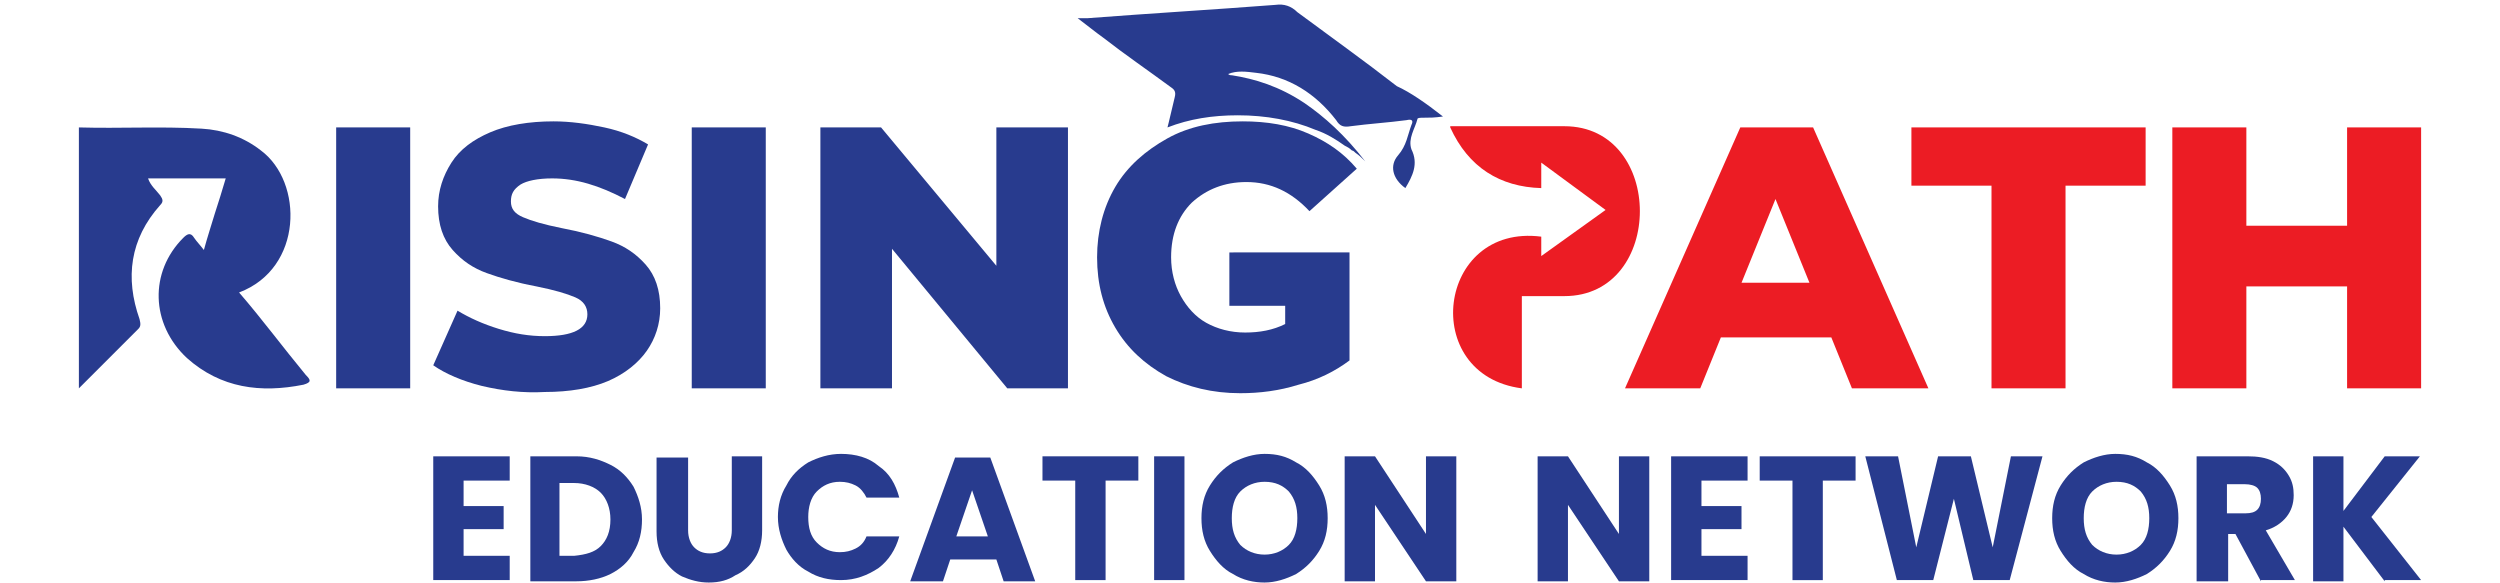 <?xml version="1.0" encoding="utf-8"?>
<!-- Generator: Adobe Illustrator 24.3.0, SVG Export Plug-In . SVG Version: 6.00 Build 0)  -->
<svg version="1.1" id="Layer_1" xmlns="http://www.w3.org/2000/svg" xmlns:xlink="http://www.w3.org/1999/xlink" x="0px" y="0px"
	 viewBox="0 0 206 48" style="enable-background:new 0 0 206 48;" xml:space="preserve">
<style type="text/css">
	.st0{fill:#283B8E;}
	.st1{fill:#EC1C24;}
</style>
<g>
	<g>
		<path class="st0" d="M27.7,10.5h6.1V32h-6.1V10.5z"/>
		<path class="st0" d="M57,10.5h6.1V32H57V10.5z"/>
		<path class="st0" d="M39.7,31.8c-1.6-0.4-3-1-4-1.7l2-4.5c1,0.6,2.1,1.1,3.4,1.5c1.3,0.4,2.5,0.6,3.8,0.6c2.3,0,3.5-0.6,3.5-1.8
			c0-0.6-0.3-1.1-1-1.4c-0.7-0.3-1.7-0.6-3.2-0.9c-1.6-0.3-3-0.7-4.1-1.1c-1.1-0.4-2-1-2.8-1.9c-0.8-0.9-1.2-2.1-1.2-3.6
			c0-1.3,0.4-2.5,1.1-3.6c0.7-1.1,1.8-1.9,3.2-2.5c1.4-0.6,3.2-0.9,5.2-0.9c1.4,0,2.8,0.2,4.2,0.5c1.4,0.3,2.6,0.8,3.6,1.4l-1.9,4.5
			c-2.1-1.1-4-1.7-6-1.7c-1.2,0-2.1,0.2-2.6,0.5c-0.6,0.4-0.8,0.8-0.8,1.4c0,0.6,0.3,1,1,1.3c0.7,0.3,1.7,0.6,3.2,0.9
			c1.6,0.3,3,0.7,4.1,1.1c1.1,0.4,2,1,2.8,1.9c0.8,0.9,1.2,2.1,1.2,3.6c0,1.3-0.4,2.5-1.1,3.5c-0.7,1-1.8,1.9-3.2,2.5
			c-1.4,0.6-3.2,0.9-5.2,0.9C43.1,32.4,41.4,32.2,39.7,31.8z"/>
		<path class="st1" d="M150.9,27.8h-9.1l-1.7,4.2h-6.2l9.5-21.5h6l9.5,21.5h-6.3L150.9,27.8z M149.1,23.3l-2.8-6.9l-2.8,6.9H149.1z"
			/>
		<path class="st1" d="M164.1,15.3h-6.6v-4.8h19.3v4.8h-6.6V32h-6.1V15.3z"/>
		<path class="st1" d="M193.4,10.5v8.1h-8.3v-8.1h-6.1V32h6.1v-8.4h8.3V32h6.1V10.5H193.4z"/>
		<path class="st1" d="M119.5,10.5c1.5,3.3,4.1,4.9,7.5,5v-2.1l5.3,3.9l-5.3,3.8v-1.6c-8.6-1.1-10.1,11.4-1.6,12.5l0-7.6l3.5,0
			c8.3,0,8.3-14,0-14H119.5z"/>
		<path class="st0" d="M118.9,9.6c-0.7,0.1-1.1,0.1-1.6,0.1c-0.2,0-0.5,0-0.5,0.1c-0.2,0.8-0.8,1.6-0.5,2.5c0.6,1.2,0.1,2.2-0.5,3.2
			c-1.1-0.8-1.3-1.9-0.6-2.7c0.7-0.8,0.8-1.7,1.1-2.5c0.2-0.4,0-0.5-0.4-0.4c-1.5,0.2-3.1,0.3-4.6,0.5c-0.6,0.1-0.9,0-1.2-0.5
			c-1.7-2.2-3.9-3.6-6.6-3.9c-0.8-0.1-1.6-0.2-2.3,0.1c0.1,0.1,0.2,0.1,0.3,0.1c1.9,0.3,3.9,0.9,6,2.3c0,0,0,0,0,0
			c1.6,1.1,3.3,2.6,5,4.8l0,0c-0.3-0.3-0.5-0.5-0.8-0.7c0,0,0,0,0,0c-0.1-0.1-0.2-0.2-0.3-0.2c0,0,0,0,0,0c-0.2-0.2-0.4-0.3-0.6-0.4
			c-0.7-0.5-1.5-1-2.4-1.3c-1.9-0.8-4.1-1.2-6.4-1.2c-2.1,0-4,0.3-5.8,1h0l0.1-0.4l0.5-2.1c0.1-0.4,0-0.6-0.3-0.8
			c-1.9-1.4-3.8-2.7-5.6-4.1c-0.7-0.5-1.3-1-2.1-1.6c0.4,0,0.6,0,0.8,0c5.2-0.4,10.3-0.7,15.5-1.1c0.7-0.1,1.3,0.1,1.8,0.6
			c2.7,2,5.5,4,8.2,6.1C116.2,7.6,117.5,8.5,118.9,9.6z"/>
		<path class="st0" d="M25,31.7c-3.5,0.7-6.8,0.3-9.6-2.2c-3-2.8-3.1-7.1-0.3-9.9c0.3-0.3,0.6-0.5,0.9,0c0.2,0.3,0.5,0.6,0.8,1
			c0.3-1.1,0.6-2,0.9-3c0.3-0.9,0.6-1.9,0.9-2.9h-6.4c0.2,0.6,0.7,1,1,1.4c0.2,0.3,0.3,0.5,0,0.8c-2.5,2.8-2.9,6-1.7,9.4
			c0.1,0.4,0.1,0.6-0.1,0.8l-0.1,0.1L6.5,32l0-3.5c0-6,0-12,0-18c3.4,0.1,6.7-0.1,10.1,0.1c1.8,0.1,3.5,0.7,4.9,1.8
			C25,15,25,22.1,19.7,24.1c1.9,2.2,3.6,4.5,5.5,6.8C25.6,31.3,25.7,31.5,25,31.7z"/>
		<path class="st0" d="M82.1,21.9"/>
		<polygon class="st0" points="88,10.5 88,32 83,32 73.5,20.5 73.5,32 67.6,32 67.6,10.5 72.6,10.5 82.1,21.9 82.1,10.5 		"/>
	</g>
	<g>
		<g>
			<path class="st0" d="M38.2,39.6v2.1h3.3v1.9h-3.3v2.2H42v2h-6.3V37.6H42v2H38.2z"/>
			<path class="st0" d="M50.3,38.3c0.8,0.4,1.4,1,1.9,1.8c0.4,0.8,0.7,1.7,0.7,2.7c0,1-0.2,1.9-0.7,2.7c-0.4,0.8-1.1,1.4-1.9,1.8
				c-0.8,0.4-1.8,0.6-2.8,0.6h-3.8V37.6h3.8C48.6,37.6,49.5,37.9,50.3,38.3z M49.5,45c0.5-0.5,0.8-1.2,0.8-2.2
				c0-0.9-0.3-1.7-0.8-2.2c-0.5-0.5-1.3-0.8-2.2-0.8h-1.2v6h1.2C48.3,45.7,49,45.5,49.5,45z"/>
			<path class="st0" d="M56.7,37.6v6.1c0,0.6,0.2,1.1,0.5,1.4c0.3,0.3,0.7,0.5,1.3,0.5c0.6,0,1-0.2,1.3-0.5c0.3-0.3,0.5-0.8,0.5-1.4
				v-6.1h2.5v6.1c0,0.9-0.2,1.7-0.6,2.3c-0.4,0.6-0.9,1.1-1.6,1.4C60,47.8,59.3,48,58.4,48c-0.8,0-1.5-0.2-2.2-0.5
				c-0.6-0.3-1.1-0.8-1.5-1.4c-0.4-0.6-0.6-1.4-0.6-2.3v-6.1H56.7z"/>
			<path class="st0" d="M64.8,40c0.4-0.8,1-1.4,1.8-1.9c0.8-0.4,1.7-0.7,2.7-0.7c1.2,0,2.3,0.3,3.1,1c0.9,0.6,1.4,1.5,1.7,2.6h-2.7
				c-0.2-0.4-0.5-0.8-0.9-1c-0.4-0.2-0.8-0.3-1.3-0.3c-0.8,0-1.4,0.3-1.9,0.8c-0.5,0.5-0.7,1.3-0.7,2.1c0,0.9,0.2,1.6,0.7,2.1
				c0.5,0.5,1.1,0.8,1.9,0.8c0.5,0,0.9-0.1,1.3-0.3c0.4-0.2,0.7-0.5,0.9-1h2.7c-0.3,1.1-0.9,2-1.7,2.6c-0.9,0.6-1.9,1-3.1,1
				c-1,0-1.9-0.2-2.7-0.7c-0.8-0.4-1.4-1.1-1.8-1.8c-0.4-0.8-0.7-1.7-0.7-2.7C64.1,41.7,64.3,40.8,64.8,40z"/>
			<path class="st0" d="M82.1,46.1h-3.8l-0.6,1.8H75l3.7-10.2h2.9l3.7,10.2h-2.6L82.1,46.1z M81.4,44.2l-1.3-3.8l-1.3,3.8H81.4z"/>
			<path class="st0" d="M93.8,37.6v2h-2.7v8.2h-2.5v-8.2h-2.7v-2H93.8z"/>
			<path class="st0" d="M97.6,37.6v10.2h-2.5V37.6H97.6z"/>
			<path class="st0" d="M101.6,47.3c-0.8-0.4-1.4-1.1-1.9-1.9c-0.5-0.8-0.7-1.7-0.7-2.7c0-1,0.2-1.9,0.7-2.7
				c0.5-0.8,1.1-1.4,1.9-1.9c0.8-0.4,1.7-0.7,2.6-0.7c1,0,1.8,0.2,2.6,0.7c0.8,0.4,1.4,1.1,1.9,1.9c0.5,0.8,0.7,1.7,0.7,2.7
				c0,1-0.2,1.9-0.7,2.7c-0.5,0.8-1.1,1.4-1.9,1.9c-0.8,0.4-1.7,0.7-2.6,0.7C103.3,48,102.4,47.8,101.6,47.3z M106.2,44.9
				c0.5-0.5,0.7-1.3,0.7-2.2c0-0.9-0.2-1.6-0.7-2.2c-0.5-0.5-1.1-0.8-2-0.8c-0.8,0-1.5,0.3-2,0.8c-0.5,0.5-0.7,1.3-0.7,2.2
				c0,0.9,0.2,1.6,0.7,2.2c0.5,0.5,1.2,0.8,2,0.8C105,45.7,105.7,45.4,106.2,44.9z"/>
			<path class="st0" d="M120,47.9h-2.5l-4.2-6.3v6.3h-2.5V37.6h2.5l4.2,6.4v-6.4h2.5V47.9z"/>
		</g>
		<g>
			<path class="st0" d="M135.9,47.9h-2.5l-4.2-6.3v6.3h-2.5V37.6h2.5l4.2,6.4v-6.4h2.5V47.9z"/>
			<path class="st0" d="M140.2,39.6v2.1h3.3v1.9h-3.3v2.2h3.8v2h-6.3V37.6h6.3v2H140.2z"/>
			<path class="st0" d="M152.9,37.6v2h-2.7v8.2h-2.5v-8.2H145v-2H152.9z"/>
			<path class="st0" d="M168.3,37.6l-2.7,10.2h-3l-1.6-6.7l-1.7,6.7h-3l-2.6-10.2h2.7l1.5,7.5l1.8-7.5h2.7l1.8,7.5l1.5-7.5H168.3z"
				/>
			<path class="st0" d="M171.7,47.3c-0.8-0.4-1.4-1.1-1.9-1.9c-0.5-0.8-0.7-1.7-0.7-2.7c0-1,0.2-1.9,0.7-2.7
				c0.5-0.8,1.1-1.4,1.9-1.9c0.8-0.4,1.7-0.7,2.6-0.7c1,0,1.8,0.2,2.6,0.7c0.8,0.4,1.4,1.1,1.9,1.9c0.5,0.8,0.7,1.7,0.7,2.7
				c0,1-0.2,1.9-0.7,2.7c-0.5,0.8-1.1,1.4-1.9,1.9c-0.8,0.4-1.7,0.7-2.6,0.7C173.4,48,172.5,47.8,171.7,47.3z M176.4,44.9
				c0.5-0.5,0.7-1.3,0.7-2.2c0-0.9-0.2-1.6-0.7-2.2c-0.5-0.5-1.1-0.8-2-0.8c-0.8,0-1.5,0.3-2,0.8c-0.5,0.5-0.7,1.3-0.7,2.2
				c0,0.9,0.2,1.6,0.7,2.2c0.5,0.5,1.2,0.8,2,0.8C175.2,45.7,175.9,45.4,176.4,44.9z"/>
			<path class="st0" d="M186.3,47.9l-2.1-3.9h-0.6v3.9H181V37.6h4.2c0.8,0,1.5,0.1,2.1,0.4c0.6,0.3,1,0.7,1.3,1.2
				c0.3,0.5,0.4,1,0.4,1.6c0,0.7-0.2,1.3-0.6,1.8c-0.4,0.5-1,0.9-1.7,1.1l2.4,4.1H186.3z M183.5,42.3h1.5c0.5,0,0.8-0.1,1-0.3
				c0.2-0.2,0.3-0.5,0.3-0.9c0-0.4-0.1-0.7-0.3-0.9c-0.2-0.2-0.6-0.3-1-0.3h-1.5V42.3z"/>
			<path class="st0" d="M196.5,47.9l-3.4-4.5v4.5h-2.5V37.6h2.5v4.5l3.4-4.5h2.9l-4,5l4.1,5.2H196.5z"/>
		</g>
	</g>
	<path class="st0" d="M111.2,20.8v8.9c-1.2,0.9-2.6,1.6-4.2,2c-1.6,0.5-3.2,0.7-4.8,0.7c-2.3,0-4.3-0.5-6.1-1.4
		c-1.8-1-3.2-2.3-4.2-4c-1-1.7-1.5-3.6-1.5-5.8c0-2.1,0.5-4.1,1.5-5.8c1-1.7,2.5-3,4.3-4c1.8-1,3.9-1.4,6.2-1.4c2,0,3.8,0.3,5.4,1
		c1.6,0.7,2.9,1.6,4,2.9l-3.9,3.5c-1.5-1.6-3.2-2.4-5.2-2.4c-1.8,0-3.3,0.6-4.5,1.7c-1.1,1.1-1.7,2.6-1.7,4.5c0,1.2,0.3,2.3,0.8,3.2
		c0.5,0.9,1.2,1.7,2.1,2.2c0.9,0.5,2,0.8,3.2,0.8c1.2,0,2.3-0.2,3.3-0.7v-1.5h-4.6v-4.4H111.2z"/>
</g>
</svg>
